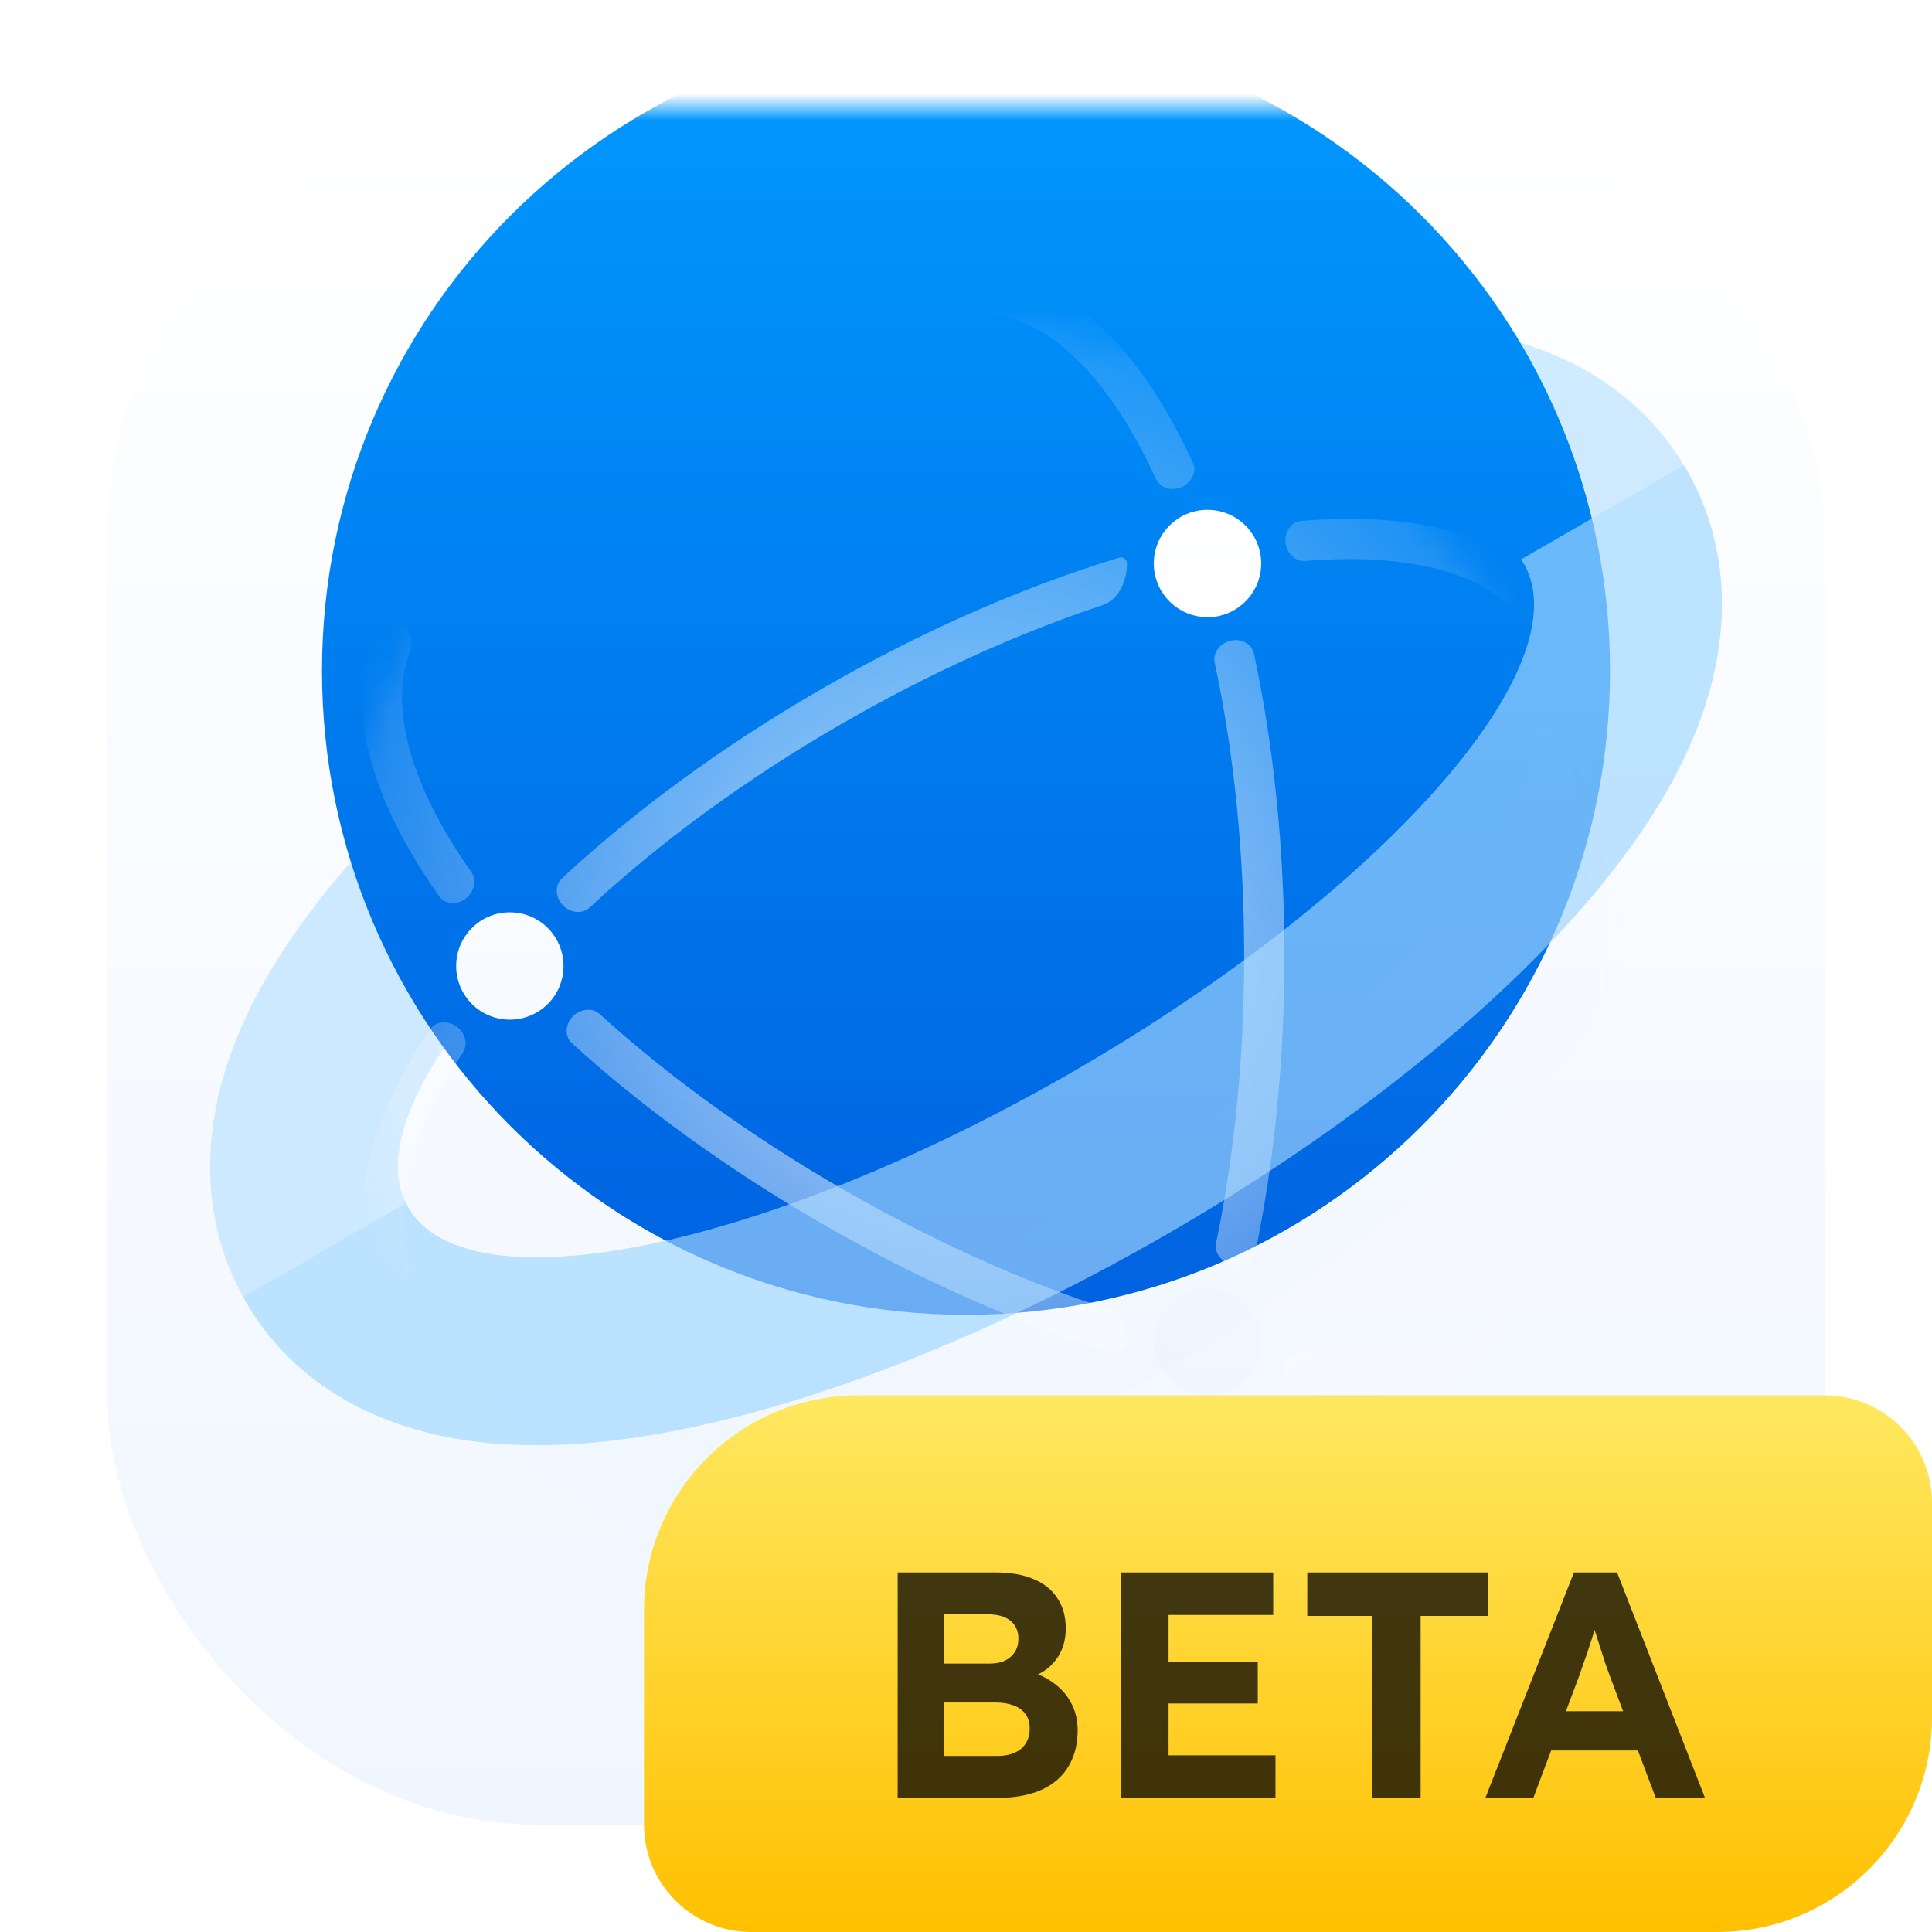 <svg width="72" height="72" viewBox="0 0 72 72" fill="none" xmlns="http://www.w3.org/2000/svg">
<g clip-path="url(#clip0_1412_49)">
<g filter="url(#filter0_d_1412_49)">
<rect x="4" y="4" width="64" height="64" rx="16" fill="url(#paint0_linear_1412_49)"/>
</g>
<mask id="mask0_1412_49" style="mask-type:alpha" maskUnits="userSpaceOnUse" x="4" y="4" width="64" height="64">
<rect x="4" y="4" width="64" height="64" rx="16" fill="white"/>
</mask>
<g mask="url(#mask0_1412_49)">
<g filter="url(#filter1_b_1412_49)">
<g filter="url(#filter2_i_1412_49)">
<path d="M12.184 49.75C13.503 52.033 15.871 52.923 17.904 53.218C19.987 53.519 22.38 53.315 24.833 52.813C29.777 51.802 35.775 49.409 41.75 45.959C47.725 42.51 52.796 38.512 56.144 34.736C57.805 32.862 59.179 30.892 59.959 28.937C60.72 27.029 61.134 24.534 59.816 22.25C58.497 19.967 56.129 19.077 54.096 18.782C52.013 18.481 49.62 18.685 47.167 19.187C42.223 20.199 36.225 22.591 30.25 26.041C24.275 29.49 19.204 33.489 15.856 37.264C14.195 39.138 12.821 41.108 12.041 43.063C11.28 44.971 10.866 47.467 12.184 49.75Z" stroke="#B0DDFF" stroke-opacity="0.6" stroke-width="7" stroke-linejoin="round"/>
</g>
<g filter="url(#filter3_i_1412_49)">
<path d="M12 36C12 22.745 22.745 12 36 12V12C49.255 12 60 22.745 60 36V36C60 49.255 49.255 60 36 60V60C22.745 60 12 49.255 12 36V36Z" fill="url(#paint1_linear_1412_49)"/>
</g>
<mask id="mask1_1412_49" style="mask-type:alpha" maskUnits="userSpaceOnUse" x="12" y="12" width="48" height="48">
<path d="M12 36C12 22.745 22.745 12 36 12V12C49.255 12 60 22.745 60 36V36C60 49.255 49.255 60 36 60V60C22.745 60 12 49.255 12 36V36Z" fill="url(#paint2_linear_1412_49)"/>
</mask>
<g mask="url(#mask1_1412_49)">
<path fill-rule="evenodd" clip-rule="evenodd" d="M53.948 19.755C55.598 20.184 57.055 20.983 58.033 22.262C58.285 22.59 58.158 23.053 57.8 23.26V23.26C57.441 23.467 56.986 23.339 56.72 23.022C55.254 21.278 52.354 20.6 48.645 20.907C48.3 20.935 48 20.653 47.921 20.315V20.315C47.826 19.906 48.065 19.45 48.484 19.415C50.493 19.245 52.352 19.34 53.948 19.755ZM45 19C45.114 19 45.212 19.076 45.252 19.184C45.273 19.241 45.294 19.298 45.315 19.355C45.415 19.631 45.701 19.796 45.99 19.745C46.027 19.738 46.063 19.732 46.1 19.726C46.34 19.684 46.593 19.766 46.718 19.976C46.897 20.275 47 20.625 47 21V21C47 21.058 46.956 21.106 46.898 21.115C46.783 21.133 46.667 21.151 46.551 21.171C46.228 21.224 46.029 21.55 46.118 21.866C46.137 21.934 46.156 22.003 46.175 22.072C46.25 22.348 46.162 22.653 45.908 22.783C45.635 22.922 45.327 23 45 23V23C44.921 23 44.855 22.944 44.835 22.868C44.781 22.663 44.726 22.459 44.67 22.257C44.564 21.881 44.184 21.657 43.805 21.753V21.753C43.465 21.84 43.088 21.685 43.029 21.34C43.01 21.23 43 21.116 43 21C43 20.895 43.008 20.792 43.024 20.691C43.053 20.499 43.209 20.358 43.396 20.31C43.451 20.296 43.506 20.282 43.561 20.268C43.8 20.208 43.937 19.953 43.852 19.722V19.722C43.789 19.553 43.84 19.361 43.995 19.27C44.291 19.098 44.634 19 45 19V19ZM43.978 18.178C44.357 18.041 44.626 17.622 44.459 17.256C43.579 15.334 42.532 13.691 41.327 12.468C40.13 11.253 38.71 10.391 37.114 10.183C36.703 10.129 36.366 10.47 36.366 10.884V10.884C36.366 11.299 36.704 11.628 37.112 11.7C39.401 12.105 41.476 14.36 43.078 17.845C43.231 18.177 43.635 18.303 43.978 18.178V18.178ZM42 21C42 20.852 41.86 20.736 41.719 20.779C38.183 21.85 34.384 23.5 30.616 25.676C26.899 27.821 23.61 30.249 20.935 32.739C20.638 33.016 20.717 33.507 21.017 33.78V33.78C21.285 34.023 21.707 34.069 21.972 33.823C24.548 31.427 27.736 29.07 31.366 26.975C34.669 25.068 37.977 23.586 41.08 22.556C41.697 22.351 42 21.65 42 21V21V21ZM45.825 23.885C45.471 23.986 45.191 24.331 45.268 24.691C45.97 27.973 46.366 31.692 46.366 35.634C46.366 39.477 45.989 43.109 45.32 46.33C45.247 46.684 45.518 47.022 45.864 47.126V47.126C46.252 47.243 46.702 47.051 46.785 46.655C47.481 43.313 47.866 39.57 47.866 35.634C47.866 31.597 47.46 27.762 46.73 24.356C46.647 23.966 46.209 23.776 45.825 23.885V23.885ZM45.917 48.222C46.208 48.373 46.302 48.725 46.217 49.042C46.181 49.175 46.144 49.308 46.107 49.44C46.024 49.736 46.215 50.043 46.518 50.094V50.094C46.788 50.139 46.982 50.385 46.894 50.643C46.798 50.928 46.639 51.183 46.434 51.394C46.319 51.513 46.148 51.553 45.985 51.524C45.931 51.515 45.878 51.505 45.824 51.495C45.63 51.46 45.438 51.572 45.371 51.758V51.758C45.322 51.895 45.201 51.995 45.056 51.999C45.037 52 45.019 52 45 52C44.639 52 44.301 51.905 44.009 51.738C43.897 51.673 43.856 51.536 43.901 51.414V51.414C43.959 51.254 43.864 51.077 43.698 51.036C43.614 51.015 43.53 50.994 43.446 50.973C43.303 50.936 43.179 50.841 43.127 50.702C43.045 50.483 43 50.247 43 50V50C43 49.617 43.4 49.413 43.771 49.508C43.777 49.509 43.783 49.511 43.79 49.513C44.174 49.611 44.565 49.385 44.672 49.003C44.758 48.694 44.842 48.38 44.923 48.061C44.932 48.026 44.963 48 45 48V48C45.33 48 45.642 48.08 45.917 48.222ZM42 50C42 49.473 41.736 48.929 41.235 48.765C38.087 47.733 34.724 46.234 31.366 44.295C27.909 42.299 24.851 40.065 22.343 37.787C22.044 37.516 21.56 37.616 21.301 37.925V37.925C21.068 38.204 21.041 38.63 21.31 38.875C23.915 41.245 27.071 43.548 30.616 45.594C34.302 47.722 38.018 49.348 41.488 50.42C41.747 50.5 42 50.271 42 50V50V50ZM44.07 52.853C43.729 52.742 43.328 52.87 43.181 53.197C41.565 56.81 39.45 59.154 37.112 59.569C36.704 59.641 36.366 59.97 36.366 60.384V60.384C36.366 60.799 36.703 61.139 37.114 61.086C38.71 60.878 40.13 60.016 41.327 58.801C42.702 57.405 43.871 55.462 44.821 53.182V53.182C44.858 53.093 44.795 52.995 44.699 52.985C44.482 52.963 44.271 52.919 44.07 52.853ZM47.867 50.884C47.738 51.305 47.972 51.81 48.41 51.849C50.448 52.027 52.333 51.935 53.949 51.515C55.599 51.086 57.055 50.287 58.034 49.009C58.285 48.68 58.159 48.217 57.8 48.01V48.01C57.441 47.803 56.987 47.931 56.721 48.248C55.245 50.004 52.315 50.679 48.571 50.357C48.249 50.329 47.963 50.575 47.867 50.884V50.884ZM20.482 37.343C20.266 37.581 19.897 37.532 19.671 37.303V37.303C19.383 37.011 18.907 37.025 18.648 37.344C18.633 37.363 18.617 37.382 18.602 37.401C18.388 37.665 18.015 37.774 17.749 37.561C17.656 37.486 17.57 37.404 17.492 37.314C17.243 37.029 17.309 36.61 17.549 36.318C17.615 36.238 17.681 36.158 17.748 36.078C17.962 35.822 17.959 35.444 17.745 35.188V35.188C17.546 34.95 17.539 34.599 17.785 34.411C17.997 34.248 18.244 34.127 18.511 34.06C18.642 34.027 18.776 34.083 18.863 34.186C18.871 34.196 18.879 34.206 18.887 34.216C19.022 34.377 19.266 34.383 19.412 34.232V34.232C19.502 34.138 19.64 34.1 19.76 34.15C20.057 34.272 20.318 34.463 20.523 34.704C20.67 34.876 20.631 35.129 20.474 35.292V35.292C20.288 35.484 20.289 35.787 20.475 35.979C20.532 36.038 20.589 36.096 20.646 36.155C20.832 36.345 20.92 36.622 20.805 36.861C20.721 37.038 20.612 37.2 20.482 37.343ZM17.315 33.518C17.645 33.293 17.795 32.825 17.565 32.499C15.377 29.39 14.476 26.487 15.265 24.314C15.407 23.925 15.291 23.467 14.932 23.26V23.26C14.573 23.053 14.11 23.175 13.95 23.557C13.332 25.044 13.369 26.704 13.823 28.348C14.275 29.988 15.162 31.699 16.369 33.405C16.581 33.705 17.011 33.724 17.315 33.518V33.518ZM17.068 38.296C16.755 38.032 16.253 38.023 16.025 38.363C14.993 39.904 14.23 41.442 13.822 42.922C13.368 44.566 13.332 46.226 13.95 47.713C14.109 48.096 14.573 48.217 14.931 48.01V48.01C15.29 47.803 15.406 47.345 15.265 46.956C14.515 44.891 15.291 42.167 17.248 39.232C17.447 38.934 17.343 38.526 17.068 38.296V38.296Z" fill="url(#paint3_radial_1412_49)"/>
<path fill-rule="evenodd" clip-rule="evenodd" d="M43 21C43 19.895 43.895 19 45 19C46.104 19 47 19.895 47 21C47 22.105 46.104 23 45 23C43.895 23 43 22.105 43 21ZM17 36C17 34.895 17.895 34 19 34C20.104 34 21 34.895 21 36C21 37.105 20.104 38 19 38C17.895 38 17 37.105 17 36ZM45 48C43.895 48 43 48.895 43 50C43 51.105 43.895 52 45 52C46.104 52 47 51.105 47 50C47 48.895 46.104 48 45 48Z" fill="url(#paint4_linear_1412_49)"/>
<g filter="url(#filter4_d_1412_49)">
<path fill-rule="evenodd" clip-rule="evenodd" d="M9.887 52.598C12.016 55.363 15.143 56.354 17.402 56.682C20.037 57.063 22.871 56.787 25.535 56.242C30.938 55.137 37.29 52.576 43.5 48.99C49.71 45.405 55.104 41.184 58.763 37.058C60.567 35.024 62.222 32.708 63.209 30.235C64.056 28.115 64.761 24.911 63.43 21.684L57.163 25.303C57.426 29.529 50.313 36.974 40 42.928C29.687 48.883 19.683 51.32 16.155 48.979L9.887 52.598Z" fill="url(#paint5_linear_1412_49)" fill-opacity="0.01" shape-rendering="crispEdges"/>
</g>
</g>
<g filter="url(#filter5_bi_1412_49)">
<path fill-rule="evenodd" clip-rule="evenodd" d="M9.063 51.341C9.093 51.394 9.123 51.447 9.153 51.5C11.238 55.11 14.867 56.314 17.402 56.681C20.037 57.063 22.871 56.787 25.535 56.242C30.937 55.137 37.29 52.576 43.5 48.99C49.71 45.405 55.104 41.184 58.763 37.058C60.566 35.024 62.222 32.708 63.209 30.235C64.159 27.855 64.931 24.11 62.847 20.5C62.816 20.447 62.785 20.395 62.754 20.343L56.688 23.845C56.722 23.896 56.754 23.947 56.785 24C58.994 27.826 51.479 36.301 40 42.928C28.521 49.556 17.424 51.826 15.215 48C15.185 47.947 15.156 47.894 15.129 47.839L9.063 51.341Z" fill="#B0DDFF" fill-opacity="0.6"/>
</g>
</g>
</g>
<path d="M24 60C24 55.582 27.582 52 32 52H68C70.209 52 72 53.791 72 56V64C72 68.418 68.418 72 64 72H28C25.791 72 24 70.209 24 68V60Z" fill="url(#paint6_linear_1412_49)"/>
<path d="M33.453 67V58.6H37.101C37.669 58.6 38.145 58.684 38.529 58.852C38.913 59.012 39.205 59.248 39.405 59.56C39.613 59.864 39.717 60.24 39.717 60.688C39.717 61.152 39.593 61.544 39.345 61.864C39.105 62.184 38.765 62.408 38.325 62.536L38.313 62.284C38.681 62.372 39.001 62.52 39.273 62.728C39.553 62.928 39.769 63.176 39.921 63.472C40.081 63.768 40.161 64.104 40.161 64.48C40.161 64.896 40.089 65.264 39.945 65.584C39.809 65.896 39.609 66.16 39.345 66.376C39.089 66.584 38.781 66.74 38.421 66.844C38.061 66.948 37.661 67 37.221 67H33.453ZM35.181 65.44H37.149C37.533 65.44 37.833 65.352 38.049 65.176C38.265 64.992 38.373 64.736 38.373 64.408C38.373 64.2 38.321 64.024 38.217 63.88C38.113 63.736 37.965 63.628 37.773 63.556C37.581 63.484 37.353 63.448 37.089 63.448H35.181V65.44ZM35.181 61.996H36.885C37.109 61.996 37.297 61.96 37.449 61.888C37.609 61.808 37.733 61.7 37.821 61.564C37.909 61.42 37.953 61.256 37.953 61.072C37.953 60.784 37.853 60.56 37.653 60.4C37.461 60.24 37.173 60.16 36.789 60.16H35.181V61.996ZM41.785 67V58.6H47.449V60.184H43.549V65.416H47.533V67H41.785ZM42.625 63.484V61.948H46.873V63.484H42.625ZM51.142 67V60.22H48.718V58.6H55.462V60.22H52.943V67H51.142ZM55.356 67L58.656 58.6H60.264L63.54 67H61.704L60 62.476C59.952 62.34 59.892 62.172 59.82 61.972C59.756 61.772 59.688 61.56 59.616 61.336C59.544 61.112 59.476 60.9 59.412 60.7C59.356 60.492 59.308 60.324 59.268 60.196L59.592 60.184C59.544 60.36 59.488 60.548 59.424 60.748C59.368 60.94 59.304 61.14 59.232 61.348C59.168 61.556 59.1 61.756 59.028 61.948C58.964 62.14 58.9 62.324 58.836 62.5L57.144 67H55.356ZM56.892 65.236L57.492 63.772H61.32L61.932 65.236H56.892Z" fill="black" fill-opacity="0.75"/>
</g>
<defs>
<filter id="filter0_d_1412_49" x="0" y="0" width="72" height="72" filterUnits="userSpaceOnUse" color-interpolation-filters="sRGB">
<feFlood flood-opacity="0" result="BackgroundImageFix"/>
<feColorMatrix in="SourceAlpha" type="matrix" values="0 0 0 0 0 0 0 0 0 0 0 0 0 0 0 0 0 0 127 0" result="hardAlpha"/>
<feOffset/>
<feGaussianBlur stdDeviation="2"/>
<feComposite in2="hardAlpha" operator="out"/>
<feColorMatrix type="matrix" values="0 0 0 0 0 0 0 0 0 0 0 0 0 0 0 0 0 0 0.1 0"/>
<feBlend mode="normal" in2="BackgroundImageFix" result="effect1_dropShadow_1412_49"/>
<feBlend mode="normal" in="SourceGraphic" in2="effect1_dropShadow_1412_49" result="shape"/>
</filter>
<filter id="filter1_b_1412_49" x="3.829" y="8" width="64.342" height="56" filterUnits="userSpaceOnUse" color-interpolation-filters="sRGB">
<feFlood flood-opacity="0" result="BackgroundImageFix"/>
<feGaussianBlur in="BackgroundImageFix" stdDeviation="2"/>
<feComposite in2="SourceAlpha" operator="in" result="effect1_backgroundBlur_1412_49"/>
<feBlend mode="normal" in="SourceGraphic" in2="effect1_backgroundBlur_1412_49" result="shape"/>
</filter>
<filter id="filter2_i_1412_49" x="7.829" y="12.142" width="56.342" height="44.717" filterUnits="userSpaceOnUse" color-interpolation-filters="sRGB">
<feFlood flood-opacity="0" result="BackgroundImageFix"/>
<feBlend mode="normal" in="SourceGraphic" in2="BackgroundImageFix" result="shape"/>
<feColorMatrix in="SourceAlpha" type="matrix" values="0 0 0 0 0 0 0 0 0 0 0 0 0 0 0 0 0 0 127 0" result="hardAlpha"/>
<feOffset dy="-3"/>
<feGaussianBlur stdDeviation="3"/>
<feComposite in2="hardAlpha" operator="arithmetic" k2="-1" k3="1"/>
<feColorMatrix type="matrix" values="0 0 0 0 1 0 0 0 0 1 0 0 0 0 1 0 0 0 0.25 0"/>
<feBlend mode="normal" in2="shape" result="effect1_innerShadow_1412_49"/>
</filter>
<filter id="filter3_i_1412_49" x="12" y="1" width="48" height="59" filterUnits="userSpaceOnUse" color-interpolation-filters="sRGB">
<feFlood flood-opacity="0" result="BackgroundImageFix"/>
<feBlend mode="normal" in="SourceGraphic" in2="BackgroundImageFix" result="shape"/>
<feColorMatrix in="SourceAlpha" type="matrix" values="0 0 0 0 0 0 0 0 0 0 0 0 0 0 0 0 0 0 127 0" result="hardAlpha"/>
<feOffset dy="-11"/>
<feGaussianBlur stdDeviation="5.5"/>
<feComposite in2="hardAlpha" operator="arithmetic" k2="-1" k3="1"/>
<feColorMatrix type="matrix" values="0 0 0 0 0 0 0 0 0 0.38 0 0 0 0 0.878 0 0 0 0.25 0"/>
<feBlend mode="normal" in2="shape" result="effect1_innerShadow_1412_49"/>
</filter>
<filter id="filter4_d_1412_49" x="5.887" y="19.684" width="62.284" height="43.174" filterUnits="userSpaceOnUse" color-interpolation-filters="sRGB">
<feFlood flood-opacity="0" result="BackgroundImageFix"/>
<feColorMatrix in="SourceAlpha" type="matrix" values="0 0 0 0 0 0 0 0 0 0 0 0 0 0 0 0 0 0 127 0" result="hardAlpha"/>
<feOffset dy="2"/>
<feGaussianBlur stdDeviation="2"/>
<feComposite in2="hardAlpha" operator="out"/>
<feColorMatrix type="matrix" values="0 0 0 0 0 0 0 0 0 0 0 0 0 0 0 0 0 0 0.1 0"/>
<feBlend mode="normal" in2="BackgroundImageFix" result="effect1_dropShadow_1412_49"/>
<feBlend mode="normal" in="SourceGraphic" in2="effect1_dropShadow_1412_49" result="shape"/>
</filter>
<filter id="filter5_bi_1412_49" x="5.063" y="16.343" width="63.108" height="44.516" filterUnits="userSpaceOnUse" color-interpolation-filters="sRGB">
<feFlood flood-opacity="0" result="BackgroundImageFix"/>
<feGaussianBlur in="BackgroundImageFix" stdDeviation="2"/>
<feComposite in2="SourceAlpha" operator="in" result="effect1_backgroundBlur_1412_49"/>
<feBlend mode="normal" in="SourceGraphic" in2="effect1_backgroundBlur_1412_49" result="shape"/>
<feColorMatrix in="SourceAlpha" type="matrix" values="0 0 0 0 0 0 0 0 0 0 0 0 0 0 0 0 0 0 127 0" result="hardAlpha"/>
<feOffset dy="-3"/>
<feGaussianBlur stdDeviation="3"/>
<feComposite in2="hardAlpha" operator="arithmetic" k2="-1" k3="1"/>
<feColorMatrix type="matrix" values="0 0 0 0 1 0 0 0 0 1 0 0 0 0 1 0 0 0 0.25 0"/>
<feBlend mode="normal" in2="shape" result="effect2_innerShadow_1412_49"/>
</filter>
<linearGradient id="paint0_linear_1412_49" x1="36" y1="4" x2="36" y2="68" gradientUnits="userSpaceOnUse">
<stop stop-color="white"/>
<stop offset="1" stop-color="#F0F6FF"/>
</linearGradient>
<linearGradient id="paint1_linear_1412_49" x1="36" y1="12" x2="36" y2="60" gradientUnits="userSpaceOnUse">
<stop stop-color="#009AFF"/>
<stop offset="1" stop-color="#0061E0"/>
</linearGradient>
<linearGradient id="paint2_linear_1412_49" x1="36" y1="12" x2="36" y2="60" gradientUnits="userSpaceOnUse">
<stop stop-color="#00DDFF"/>
<stop offset="1" stop-color="#007AFF"/>
</linearGradient>
<radialGradient id="paint3_radial_1412_49" cx="0" cy="0" r="1" gradientUnits="userSpaceOnUse" gradientTransform="translate(35.858 35.999) rotate(-90) scale(23.96 24.179)">
<stop stop-color="white" stop-opacity="0.75"/>
<stop offset="1" stop-color="white" stop-opacity="0.1"/>
</radialGradient>
<linearGradient id="paint4_linear_1412_49" x1="32" y1="19" x2="32" y2="52" gradientUnits="userSpaceOnUse">
<stop stop-color="white"/>
<stop offset="1" stop-color="#F0F6FF"/>
</linearGradient>
<linearGradient id="paint5_linear_1412_49" x1="39.966" y1="13.401" x2="39.966" y2="57.455" gradientUnits="userSpaceOnUse">
<stop stop-color="#B0DDFF"/>
<stop offset="1" stop-color="#80C2FF"/>
</linearGradient>
<linearGradient id="paint6_linear_1412_49" x1="48" y1="52" x2="48" y2="72" gradientUnits="userSpaceOnUse">
<stop stop-color="#FFE860"/>
<stop offset="1" stop-color="#FFC000"/>
</linearGradient>
<clipPath id="clip0_1412_49">
<rect width="72" height="72" fill="white"/>
</clipPath>
</defs>
</svg>
